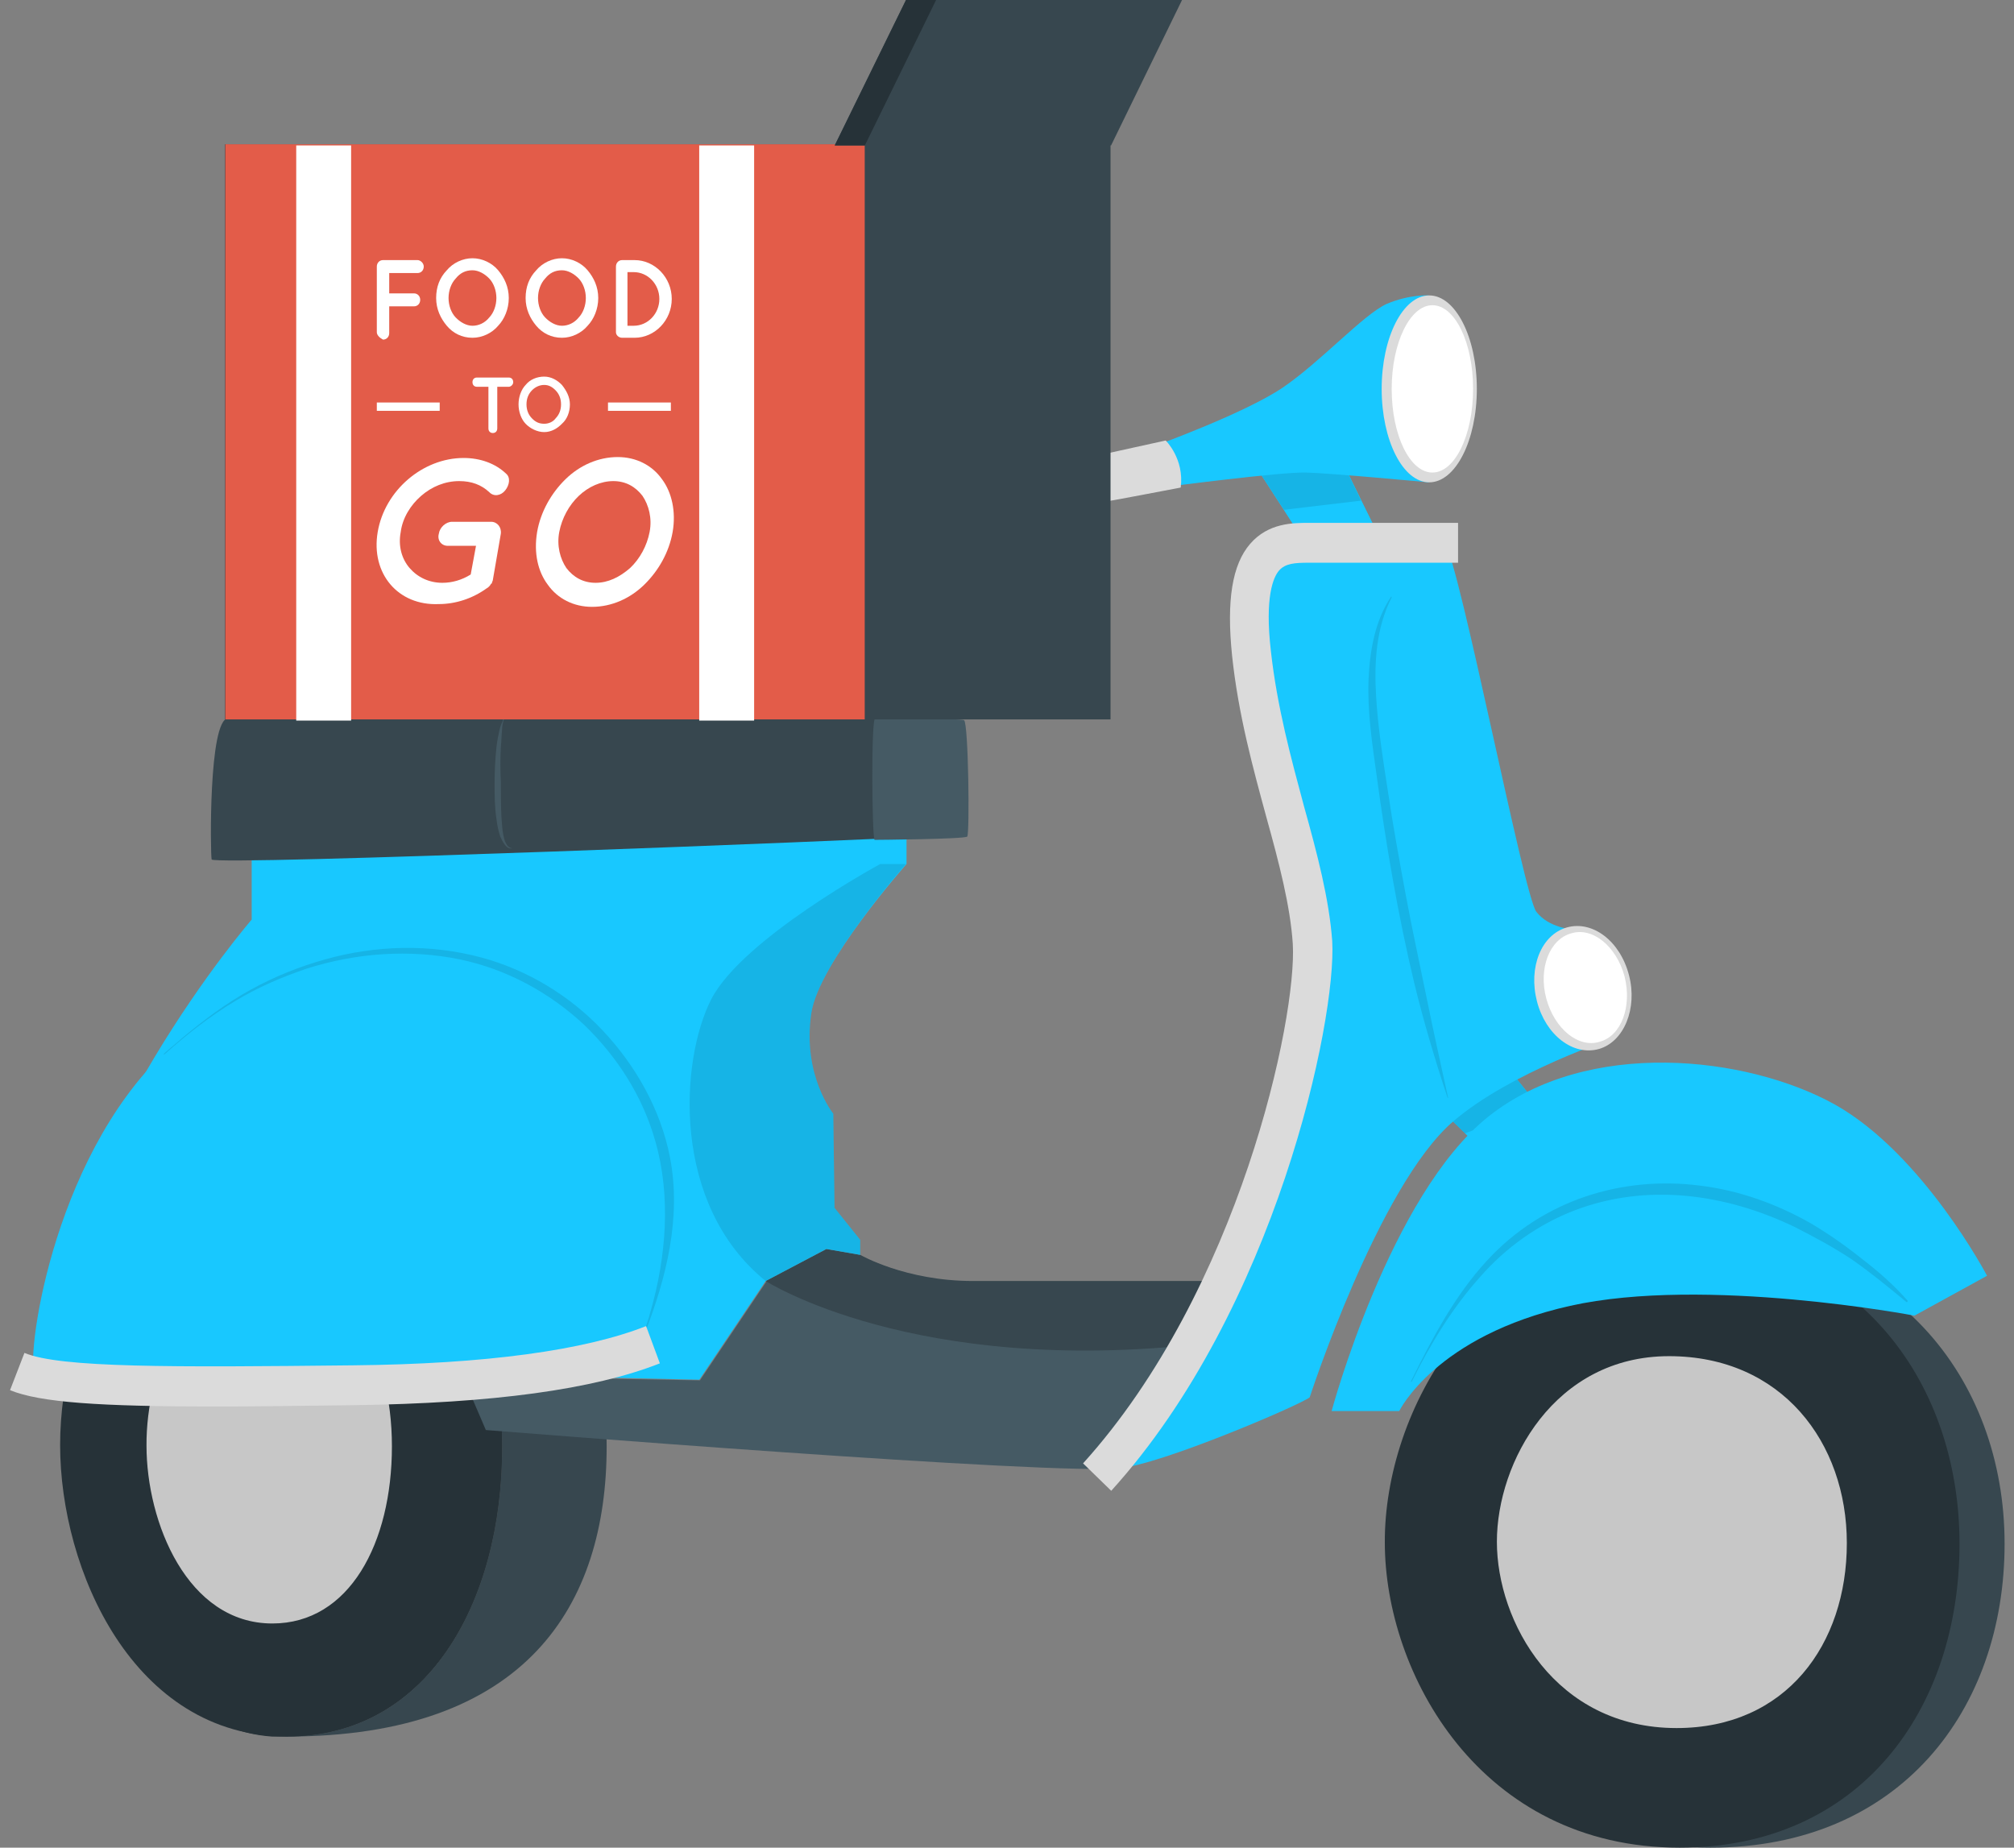 <svg width="109" height="100" viewBox="0 0 109 100" fill="none" xmlns="http://www.w3.org/2000/svg">
<rect x="0" y="0" width="109" height="100" fill="#808080" stroke="none"/>
<g clipPath="url(#clip0_415_4792)">
<path d="M91.855 66.926C102.392 66.926 108.491 74.567 108.491 83.552C108.491 92.536 102.832 100 92.566 100C81.216 100 75.761 90.555 75.761 83.481C75.761 76.371 81.182 66.926 91.855 66.926Z" fill="#37474F"/>
<path d="M90.228 66.926C100.224 66.926 106.051 74.567 106.051 83.552C106.051 92.536 100.664 100 90.906 100C80.098 100 74.948 90.555 74.948 83.481C74.914 76.371 80.098 66.926 90.228 66.926Z" fill="#263238"/>
<path d="M90.33 73.399C96.429 73.399 99.953 78.069 99.953 83.516C99.953 88.999 96.666 93.527 90.737 93.527C84.164 93.527 81.013 87.761 81.013 83.445C81.013 79.13 84.13 73.399 90.33 73.399Z" fill="#C7C7C7"/>
<path d="M15.519 93.987C28.496 93.987 32.833 86.876 32.833 78.281C32.833 69.685 26.802 62.398 15.011 62.398C22.702 62.398 27.174 69.685 27.174 78.281C27.174 86.876 23.041 93.987 15.519 93.987Z" fill="#37474F"/>
<path d="M15.011 62.398C22.702 62.398 27.174 69.685 27.174 78.281C27.174 86.876 23.041 93.987 15.519 93.987C7.218 93.987 3.254 84.966 3.254 78.21C3.254 71.418 7.218 62.398 15.011 62.398Z" fill="#263238"/>
<path d="M8.912 78.21C8.912 84.754 7.32 93.421 14.706 93.987C14.807 93.987 14.875 93.987 14.977 93.987C15.045 93.987 15.113 93.987 15.214 93.987C15.316 93.987 15.417 93.987 15.519 93.987C23.041 93.987 27.174 86.876 27.174 78.281C27.174 69.685 22.702 62.398 15.011 62.398C14.875 62.398 14.74 62.398 14.604 62.398C14.537 62.398 14.469 62.398 14.401 62.398C14.265 62.398 14.164 62.398 14.028 62.434C7.354 63.176 8.912 71.701 8.912 78.21Z" fill="#263238"/>
<path d="M14.435 68.589C18.704 68.589 21.211 73.046 21.211 78.281C21.211 83.516 18.907 87.867 14.74 87.867C10.132 87.867 7.929 82.384 7.929 78.246C7.896 74.071 10.132 68.589 14.435 68.589Z" fill="#C7C7C7"/>
<path d="M74.812 29.395H70.645L67.832 25.044H72.678L74.812 29.395Z" fill="#18C8FF"/>
<path d="M67.832 25.044L69.493 27.591L70.645 29.395H74.812L73.66 27.096L72.678 25.044H67.832Z" fill="#18C8FF"/>
<path opacity="0.1" d="M67.832 25.044L69.493 27.591L73.66 27.096L72.678 25.044H67.832Z" fill="black"/>
<path d="M84.875 61.868L80.843 62.823L77.15 59.25L81.86 58.118L84.875 61.868Z" fill="#18C8FF"/>
<path d="M77.15 59.25L79.285 61.337L80.843 62.823L84.875 61.868L83.283 59.887L81.86 58.118L77.15 59.25Z" fill="#18C8FF"/>
<path opacity="0.1" d="M77.15 59.25L79.285 61.337L83.283 59.887L81.86 58.118L77.15 59.25Z" fill="black"/>
<path d="M25.142 74.708L26.294 77.397C26.294 77.397 57.634 79.908 60.616 79.448C60.616 79.448 63.936 75.628 66.85 69.367C66.85 69.367 56.347 69.367 52.687 69.367C49.028 69.367 46.589 67.952 46.589 67.952L44.759 67.633L41.472 69.367L37.881 74.708L27.886 74.531L25.142 74.708Z" fill="#455A64"/>
<path d="M41.439 69.331C41.439 69.331 49.469 74.496 65.088 72.727C65.664 71.701 66.24 70.57 66.816 69.331C66.816 69.331 56.313 69.331 52.654 69.331C48.994 69.331 46.555 67.916 46.555 67.916L44.725 67.598L41.439 69.331Z" fill="#37474F"/>
<path d="M107.542 69.048L103.612 71.206C103.612 71.206 92.261 69.048 84.977 70.676C77.692 72.303 75.727 76.371 75.727 76.371H72.068C72.068 76.371 75.219 64.662 80.572 60.417C85.925 56.173 94.531 57.128 99.309 59.781C104.086 62.469 107.542 69.048 107.542 69.048Z" fill="#18C8FF"/>
<path opacity="0.1" d="M103.239 70.393C102.494 69.544 101.647 68.801 100.766 68.129C99.885 67.421 98.97 66.785 98.021 66.219C96.158 65.157 94.091 64.415 91.99 64.167C87.857 63.636 83.52 64.91 80.47 68.235C78.742 70.11 77.523 72.409 76.371 74.743C76.337 74.779 76.405 74.814 76.405 74.779C77.421 72.727 78.607 70.782 80.098 69.119C81.521 67.492 83.283 66.254 85.214 65.511C89.11 64.025 93.346 64.591 97.106 66.395C98.157 66.926 99.207 67.492 100.224 68.164C101.24 68.872 102.189 69.65 103.171 70.463C103.205 70.499 103.273 70.428 103.239 70.393Z" fill="black"/>
<path d="M49.062 46.763V45.313L13.622 46.516V49.77C13.622 49.77 3.355 61.62 2.305 73.895L37.847 74.673L41.439 69.331L44.725 67.598L46.555 67.916V67.103L45.166 65.37L45.098 60.276C45.098 60.276 43.404 58.189 43.912 54.828C44.319 52.105 49.062 46.763 49.062 46.763Z" fill="#18C8FF"/>
<path d="M34.527 72.975C34.154 73.682 28.767 74.708 18.535 74.991C9.319 75.239 2.474 75.026 1.898 74.425C1.356 73.788 2.712 62.858 8.946 56.915C15.18 50.973 24.023 50.124 29.817 53.661C34.967 56.774 38.796 64.662 34.527 72.975Z" fill="#18C8FF"/>
<path opacity="0.1" d="M36.255 62.611C35.746 60.028 34.391 57.658 32.629 55.783C30.834 53.873 28.53 52.494 26.056 51.822C23.278 51.079 20.33 51.15 17.586 51.928C16.197 52.317 14.875 52.847 13.588 53.555C12.232 54.298 11.013 55.218 9.827 56.208C9.522 56.491 9.183 56.739 8.878 57.022C8.844 57.057 8.878 57.092 8.912 57.057C10.098 55.996 11.351 55.005 12.707 54.192C13.927 53.449 15.248 52.883 16.603 52.423C19.28 51.574 22.16 51.362 24.904 51.928C27.412 52.458 29.715 53.697 31.613 55.465C33.409 57.198 34.798 59.356 35.475 61.797C36.322 64.768 36.051 68.058 35.204 70.994C35.103 71.383 34.967 71.772 34.832 72.161C34.832 72.197 34.865 72.232 34.899 72.161C36.051 69.19 36.898 65.9 36.255 62.611Z" fill="black"/>
<path opacity="0.1" d="M41.439 69.331L44.725 67.598L46.555 67.916V67.103L45.166 65.37L45.098 60.276C45.098 60.276 43.404 58.189 43.912 54.828C44.319 52.105 49.028 46.763 49.028 46.763H47.639C47.639 46.763 40.185 50.796 38.491 54.086C36.797 57.411 36.322 65.193 41.439 69.331Z" fill="black"/>
<path d="M11.623 76.123C5.456 76.123 2.17 75.911 0.543 75.239L1.323 73.222C3.254 74.036 9.319 74.001 19.11 73.895C26.327 73.824 31.647 73.081 34.967 71.772L35.713 73.788C32.121 75.203 26.7 75.946 19.144 76.052C16.23 76.088 13.757 76.123 11.623 76.123Z" fill="#DBDBDB"/>
<path d="M60.141 27.025C60.074 27.167 51.908 28.758 51.908 28.758C51.908 28.758 50.553 27.803 51.4 26.601L59.599 24.761C59.565 24.726 60.717 25.681 60.141 27.025Z" fill="#263238"/>
<path d="M77.32 15.989V26.105C77.32 26.105 72.068 25.61 70.679 25.575C69.29 25.539 63.089 26.353 63.089 26.353L62.615 24.089C62.615 24.089 67.392 22.356 69.425 20.976C71.458 19.597 73.796 17.015 75.049 16.448C76.303 15.918 77.32 15.989 77.32 15.989Z" fill="#18C8FF"/>
<path d="M63.089 23.841C63.089 23.841 64.106 24.832 63.902 26.388C63.902 26.388 60.006 27.131 59.938 27.131C59.87 27.131 60.141 25.539 58.583 24.832L63.089 23.841Z" fill="#DBDBDB"/>
<path d="M77.353 26.105C78.775 26.105 79.928 23.841 79.928 21.047C79.928 18.253 78.775 15.989 77.353 15.989C75.931 15.989 74.778 18.253 74.778 21.047C74.778 23.841 75.931 26.105 77.353 26.105Z" fill="#DBDBDB"/>
<path d="M75.32 21.047C75.32 23.558 76.303 25.575 77.523 25.575C78.743 25.575 79.725 23.558 79.725 21.047C79.725 18.535 78.743 16.519 77.523 16.519C76.303 16.519 75.32 18.571 75.32 21.047Z" fill="white"/>
<path d="M49.062 45.313C49.062 45.313 49.13 39.123 48.893 38.91C48.655 38.663 13.384 38.804 12.334 38.875C11.284 38.981 11.385 46.197 11.453 46.516C11.555 46.87 48.113 45.419 49.062 45.313Z" fill="#37474F"/>
<path d="M52.179 38.981C52.078 38.875 47.605 38.875 47.368 38.875C47.131 38.875 47.199 45.455 47.334 45.455C47.47 45.455 52.179 45.419 52.349 45.278C52.484 45.101 52.416 39.194 52.179 38.981Z" fill="#455A64"/>
<path d="M27.479 38.627C27.344 38.698 27.31 38.875 27.242 39.017C27.208 39.158 27.174 39.335 27.174 39.477C27.14 39.795 27.14 40.113 27.107 40.432C27.073 41.068 27.073 41.705 27.107 42.342C27.107 42.978 27.107 43.615 27.14 44.252C27.174 44.57 27.174 44.889 27.242 45.207C27.276 45.348 27.31 45.525 27.378 45.631C27.445 45.773 27.547 45.879 27.716 45.914C27.547 45.95 27.412 45.844 27.31 45.702C27.208 45.561 27.14 45.419 27.073 45.278C26.971 44.959 26.903 44.641 26.869 44.323C26.768 43.686 26.768 43.014 26.768 42.377C26.768 41.74 26.802 41.068 26.869 40.432C26.903 40.113 26.971 39.795 27.039 39.477C27.073 39.335 27.14 39.158 27.208 39.017C27.208 38.84 27.31 38.663 27.479 38.627Z" fill="#455A64"/>
<path d="M78.2 29.395C79.047 30.704 82.469 48.461 83.147 49.346C83.825 50.23 85.112 50.301 85.112 50.301L87.382 56.173C87.382 56.173 81.758 58.012 78.641 60.7C74.609 64.167 70.882 75.628 70.882 75.628C70.272 76.088 62.716 79.307 60.616 79.448C60.616 79.448 70.272 68.376 71.051 53.06C71.356 47.117 67.866 38.769 67.629 34.63C67.392 30.209 68.68 29.395 70.916 29.395C73.152 29.395 78.2 29.395 78.2 29.395Z" fill="#18C8FF"/>
<path d="M60.141 80.686L58.617 79.201C67.087 69.827 70.204 55.076 69.967 51.079C69.832 49.027 69.222 46.693 68.544 44.252C67.833 41.634 67.019 38.698 66.681 35.479C66.376 32.508 66.681 30.562 67.663 29.43C68.646 28.299 69.967 28.299 70.848 28.299H78.912V30.456H70.848C70.069 30.456 69.561 30.492 69.222 30.881C68.917 31.235 68.442 32.296 68.781 35.232C69.12 38.274 69.865 40.998 70.577 43.651C71.288 46.197 71.932 48.638 72.102 50.937C72.339 55.218 69.052 70.853 60.141 80.686Z" fill="#DBDBDB"/>
<path d="M83.181 54.192C83.655 56.031 85.146 57.163 86.535 56.774C87.891 56.385 88.636 54.581 88.162 52.777C87.687 50.937 86.197 49.805 84.807 50.194C83.418 50.584 82.707 52.352 83.181 54.192Z" fill="#DBDBDB"/>
<path d="M83.689 54.05C84.13 55.677 85.417 56.739 86.569 56.385C87.755 56.066 88.331 54.475 87.924 52.847C87.484 51.22 86.197 50.159 85.044 50.513C83.859 50.831 83.249 52.423 83.689 54.05Z" fill="white"/>
<path opacity="0.1" d="M77.184 53.873C76.811 52.034 76.405 50.195 76.066 48.355C75.727 46.516 75.388 44.676 75.117 42.837C74.846 41.104 74.575 39.37 74.473 37.637C74.372 35.833 74.473 33.994 75.32 32.331C75.32 32.296 75.287 32.26 75.287 32.296C74.406 33.605 74.135 35.232 74.067 36.788C73.999 38.521 74.27 40.29 74.507 41.988C75.016 45.737 75.659 49.523 76.54 53.201C77.048 55.288 77.658 57.34 78.336 59.392C78.336 59.427 78.404 59.427 78.37 59.392C77.963 57.552 77.557 55.713 77.184 53.873Z" fill="black"/>
<path d="M12.167 38.936L60.103 38.936L60.103 7.808L12.167 7.808L12.167 38.936Z" fill="#37474F"/>
<path d="M12.191 38.936L46.8 38.936L46.8 7.808L12.191 7.808L12.191 38.936Z" fill="#E35C49"/>
<path d="M71.781 -16H56.873L45.176 7.872H60.132L71.781 -16Z" fill="#37474F"/>
<path d="M58.502 -16H56.873L45.176 7.872H46.806L58.502 -16Z" fill="#263238"/>
<path d="M19.003 7.872H16.032V39H19.003V7.872Z" fill="white"/>
<path d="M40.814 7.872H37.842V39H40.814V7.872Z" fill="white"/>
<path d="M20.394 17.981V14.428C20.394 14.227 20.538 14.077 20.729 14.077H22.599C22.742 14.077 22.934 14.227 22.934 14.428C22.934 14.628 22.791 14.778 22.599 14.778H21.065V15.879H22.407C22.599 15.879 22.742 16.029 22.742 16.229C22.742 16.43 22.599 16.58 22.407 16.58H21.065V18.031C21.065 18.231 20.921 18.381 20.729 18.381C20.538 18.281 20.394 18.131 20.394 17.981Z" fill="white"/>
<path d="M26.961 14.628C27.296 15.028 27.536 15.529 27.536 16.129C27.536 16.73 27.296 17.28 26.961 17.631C26.625 18.031 26.098 18.281 25.571 18.281C24.995 18.281 24.516 18.031 24.181 17.631C23.845 17.23 23.605 16.73 23.605 16.129C23.605 15.529 23.797 15.028 24.181 14.628C24.516 14.227 25.043 13.977 25.571 13.977C26.098 13.977 26.625 14.227 26.961 14.628ZM26.865 16.129C26.865 15.729 26.721 15.329 26.482 15.078C26.242 14.828 25.906 14.628 25.571 14.628C25.187 14.628 24.9 14.778 24.66 15.078C24.42 15.329 24.276 15.729 24.276 16.129C24.276 16.53 24.42 16.93 24.66 17.18C24.9 17.43 25.235 17.631 25.571 17.631C25.906 17.631 26.242 17.48 26.482 17.18C26.721 16.93 26.865 16.53 26.865 16.129Z" fill="white"/>
<path d="M31.802 14.628C32.138 15.028 32.378 15.529 32.378 16.129C32.378 16.73 32.138 17.28 31.802 17.631C31.467 18.031 30.939 18.281 30.412 18.281C29.837 18.281 29.358 18.031 29.022 17.631C28.687 17.23 28.447 16.73 28.447 16.129C28.447 15.529 28.639 15.028 29.022 14.628C29.358 14.227 29.885 13.977 30.412 13.977C30.939 13.977 31.467 14.227 31.802 14.628ZM31.706 16.129C31.706 15.729 31.563 15.329 31.323 15.078C31.083 14.828 30.748 14.628 30.412 14.628C30.029 14.628 29.741 14.778 29.502 15.078C29.262 15.329 29.118 15.729 29.118 16.129C29.118 16.53 29.262 16.93 29.502 17.18C29.741 17.43 30.077 17.631 30.412 17.631C30.748 17.631 31.083 17.48 31.323 17.18C31.563 16.93 31.706 16.53 31.706 16.129Z" fill="white"/>
<path d="M33.336 17.981V14.428C33.336 14.227 33.48 14.077 33.672 14.077H34.343C35.446 14.077 36.356 15.028 36.356 16.179C36.356 17.33 35.446 18.281 34.343 18.281H33.672C33.48 18.281 33.336 18.131 33.336 17.981ZM33.959 17.631H34.295C35.062 17.631 35.685 16.98 35.685 16.179C35.685 15.379 35.062 14.728 34.295 14.728H33.959V17.631Z" fill="white"/>
<path d="M27.536 20.934H26.913V23.186C26.913 23.336 26.817 23.436 26.673 23.436C26.529 23.436 26.434 23.336 26.434 23.186V20.934H25.811C25.667 20.934 25.571 20.834 25.571 20.683C25.571 20.533 25.667 20.433 25.811 20.433H27.536C27.68 20.433 27.776 20.533 27.776 20.683C27.776 20.834 27.632 20.934 27.536 20.934Z" fill="white"/>
<path d="M30.412 20.834C30.652 21.134 30.844 21.484 30.844 21.884C30.844 22.285 30.7 22.685 30.412 22.935C30.173 23.186 29.837 23.386 29.454 23.386C29.07 23.386 28.687 23.186 28.447 22.935C28.207 22.685 28.064 22.285 28.064 21.884C28.064 21.484 28.207 21.084 28.447 20.834C28.687 20.533 29.07 20.383 29.454 20.383C29.837 20.383 30.173 20.583 30.412 20.834ZM30.364 21.884C30.364 21.584 30.268 21.334 30.077 21.134C29.885 20.934 29.693 20.834 29.454 20.834C29.214 20.834 28.974 20.934 28.782 21.134C28.591 21.334 28.495 21.584 28.495 21.884C28.495 22.185 28.591 22.435 28.782 22.635C28.974 22.835 29.166 22.935 29.454 22.935C29.693 22.935 29.933 22.835 30.077 22.635C30.268 22.435 30.364 22.185 30.364 21.884Z" fill="white"/>
<path d="M20.442 28.791C20.825 26.539 22.886 24.787 25.091 24.787C26.002 24.787 26.817 25.087 27.392 25.638C27.632 25.838 27.584 26.238 27.344 26.539C27.105 26.839 26.721 26.889 26.482 26.639C26.05 26.238 25.523 26.038 24.852 26.038C24.085 26.038 23.366 26.338 22.791 26.839C22.215 27.339 21.784 28.04 21.688 28.791C21.544 29.541 21.736 30.242 22.167 30.742C22.599 31.243 23.222 31.543 23.941 31.543C24.468 31.543 24.995 31.393 25.475 31.093L25.762 29.541H24.229C23.893 29.541 23.653 29.241 23.749 28.891C23.797 28.541 24.133 28.24 24.468 28.24H26.577C26.913 28.24 27.153 28.541 27.105 28.891L26.673 31.393C26.673 31.443 26.625 31.493 26.625 31.543C26.625 31.543 26.625 31.593 26.577 31.593C26.529 31.693 26.434 31.794 26.338 31.843C25.571 32.394 24.66 32.694 23.749 32.694C21.544 32.794 20.058 31.043 20.442 28.791Z" fill="white"/>
<path d="M29.645 31.643C29.118 30.943 28.878 29.942 29.07 28.791C29.262 27.69 29.837 26.689 30.604 25.938C31.371 25.187 32.378 24.737 33.432 24.737C34.439 24.737 35.302 25.187 35.829 25.938C36.356 26.639 36.596 27.69 36.404 28.791C36.212 29.892 35.637 30.893 34.87 31.643C34.103 32.394 33.097 32.844 32.042 32.844C31.035 32.844 30.173 32.394 29.645 31.643ZM30.268 28.791C30.125 29.541 30.316 30.242 30.652 30.742C31.035 31.243 31.563 31.543 32.234 31.543C32.905 31.543 33.528 31.243 34.103 30.742C34.631 30.242 35.014 29.541 35.158 28.791C35.302 28.04 35.11 27.339 34.774 26.839C34.391 26.338 33.864 26.038 33.193 26.038C32.522 26.038 31.85 26.338 31.323 26.839C30.796 27.339 30.412 28.04 30.268 28.791Z" fill="white"/>
<path d="M23.797 21.784H20.394V22.235H23.797V21.784Z" fill="white"/>
<path d="M36.308 21.784H32.905V22.235H36.308V21.784Z" fill="white"/>
</g>
<defs>
<clipPath id="clip0_415_4792">
<rect width="107.914" height="100" fill="white" transform="translate(0.543)"/>
</clipPath>
</defs>
</svg>
